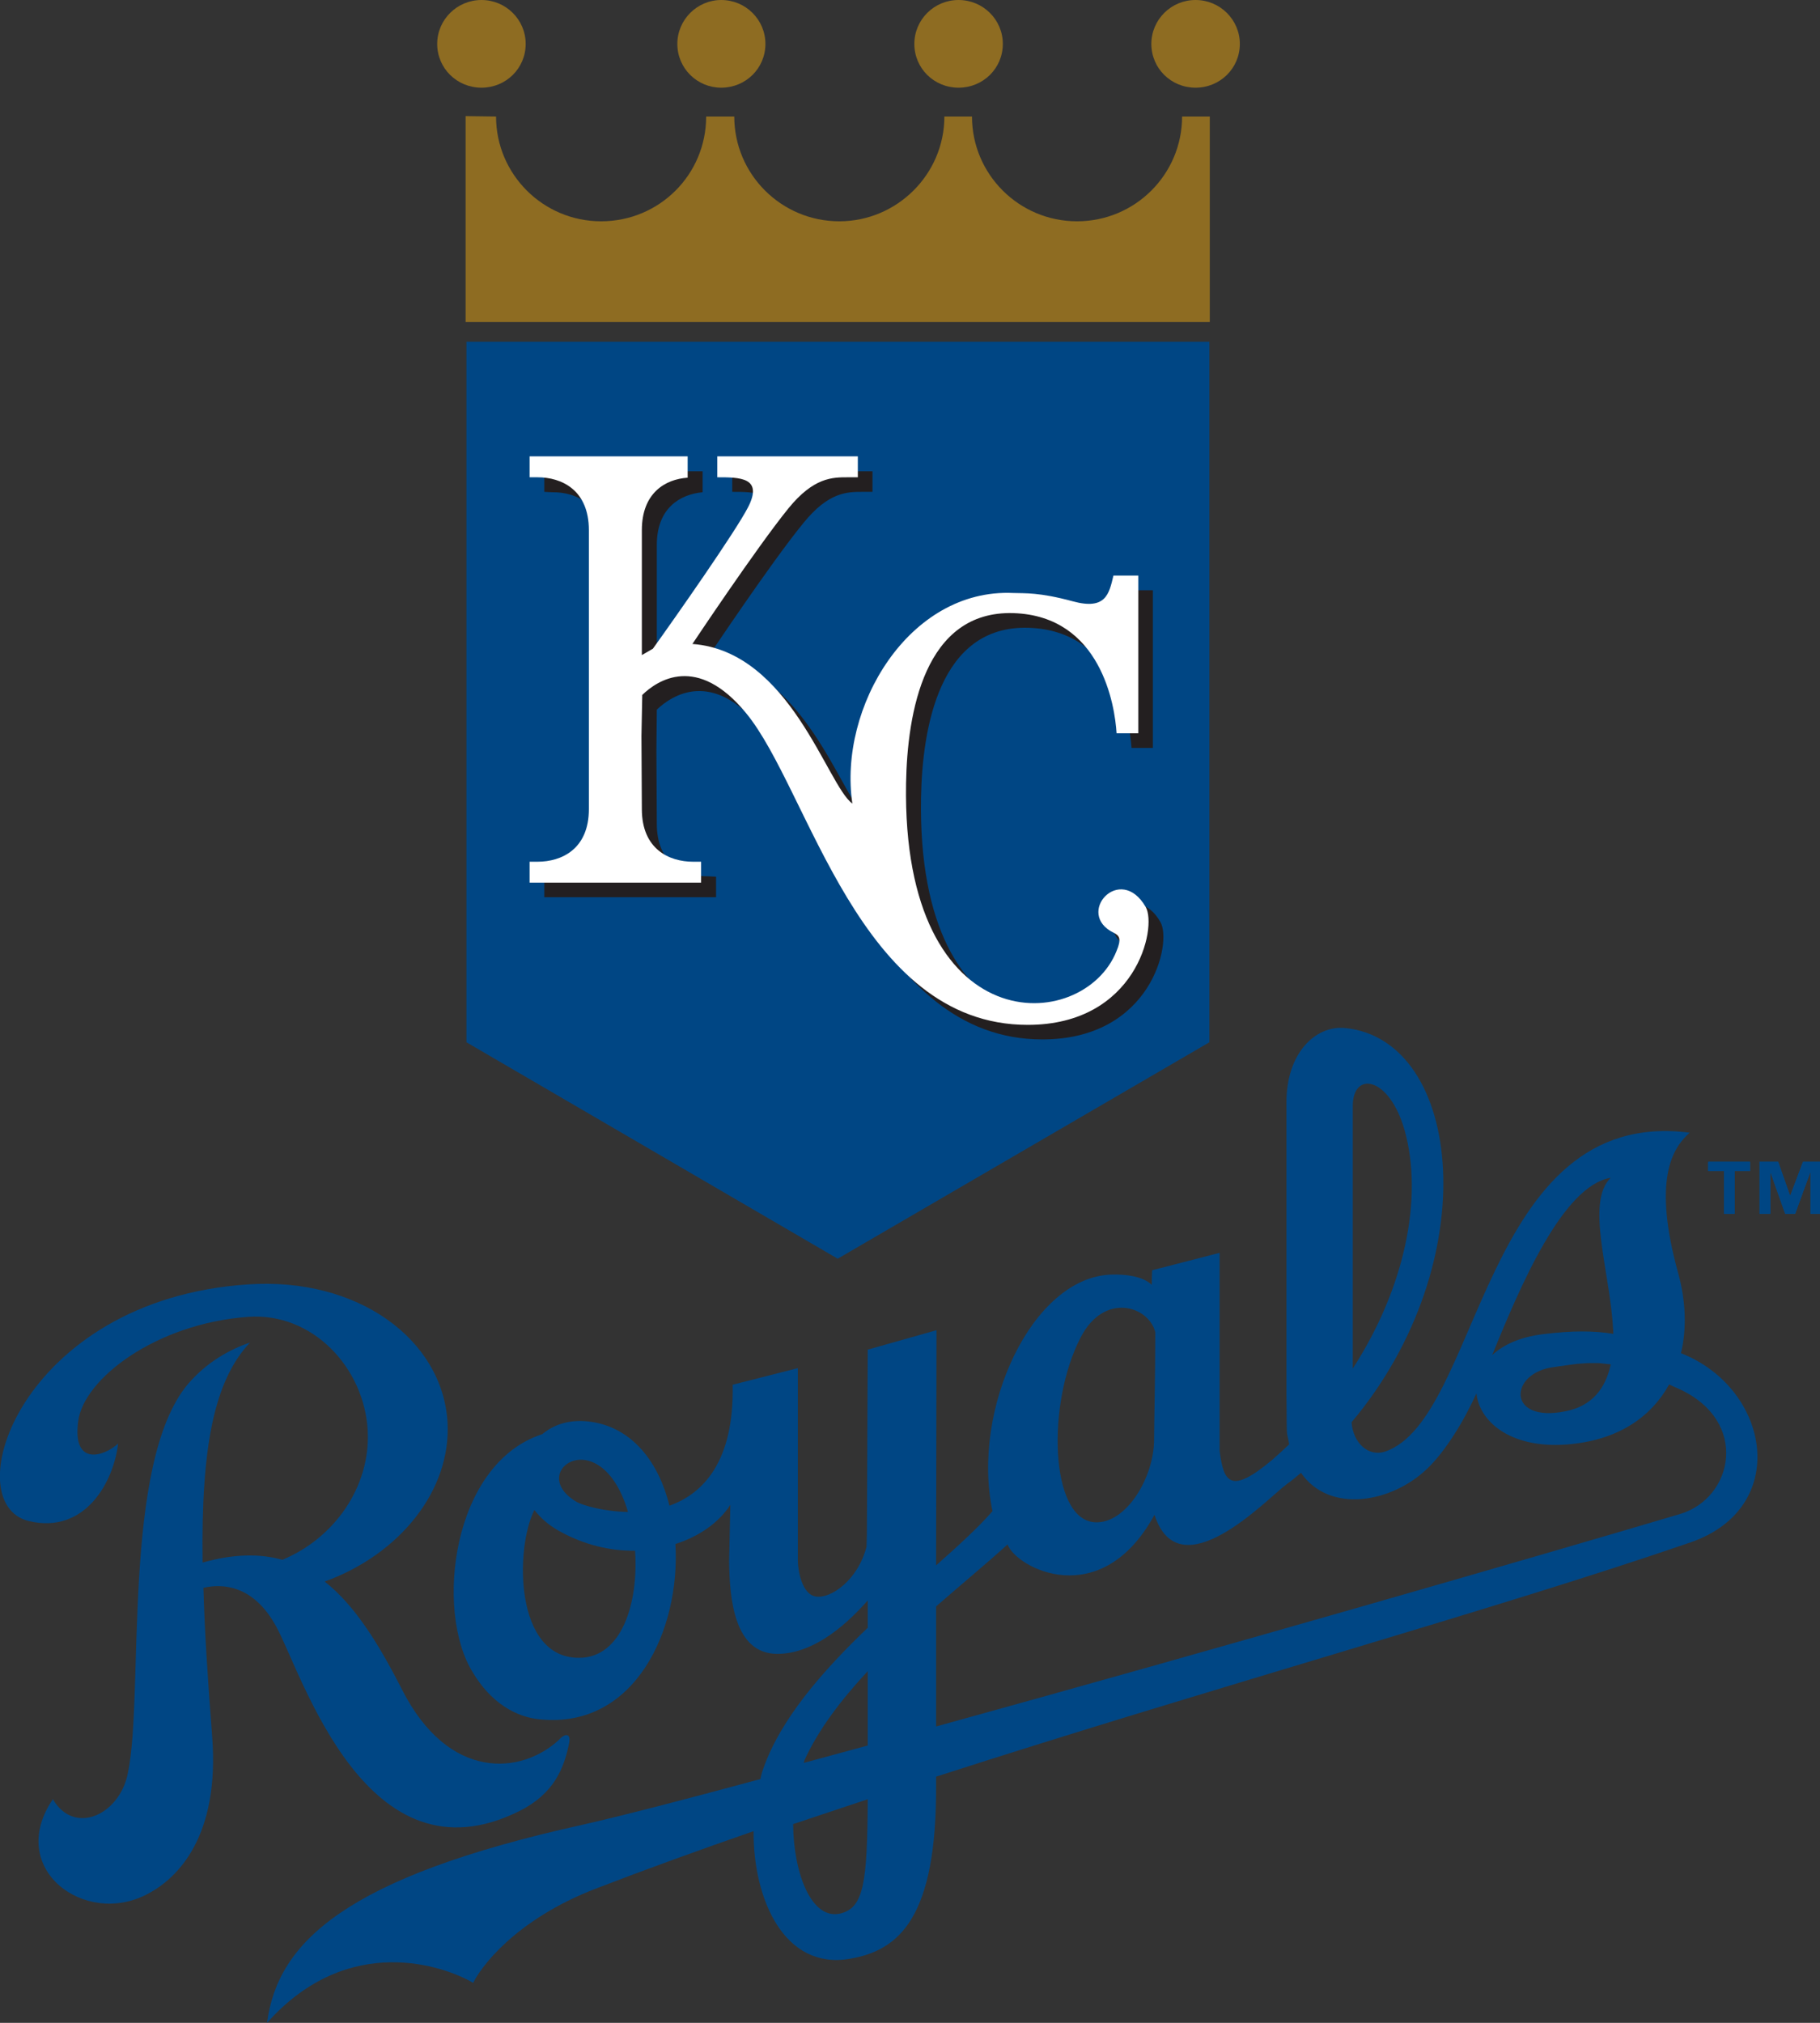 <?xml version="1.0" encoding="UTF-8"?>
<svg xmlns="http://www.w3.org/2000/svg" xmlns:xlink="http://www.w3.org/1999/xlink" width="18pt" height="20pt" viewBox="0 0 18 20" version="1.1">
<rect x="0" y="0" width="18" height="20" fill="#333333" stroke="none"/>
<g id="surface1">
<path style=" stroke:none;fill-rule:nonzero;fill:rgb(0%,27.451%,51.765%);fill-opacity:1;" d="M 5.137 17.906 C 5.48 17.734 5.578 17.484 5.629 17.234 C 5.648 17.137 5.59 17.133 5.527 17.203 C 5.16 17.543 4.441 17.617 3.977 16.707 C 3.738 16.238 3.504 15.867 3.211 15.637 C 3.957 15.367 4.465 14.73 4.426 14.059 C 4.375 13.242 3.539 12.625 2.453 12.699 C 0.203 12.848 -0.445 14.863 0.285 15.039 C 0.844 15.172 1.125 14.648 1.168 14.273 C 1.027 14.402 0.715 14.5 0.773 14.055 C 0.824 13.633 1.543 13.086 2.453 13.02 C 3.09 12.973 3.605 13.523 3.637 14.148 C 3.664 14.699 3.309 15.207 2.793 15.422 C 2.566 15.359 2.312 15.363 2.004 15.449 C 1.988 14.293 2.121 13.648 2.473 13.273 C 2.27 13.344 2.047 13.465 1.859 13.684 C 1.199 14.469 1.426 16.754 1.266 17.523 C 1.191 17.938 0.738 18.156 0.523 17.789 C 0.055 18.477 0.84 19.055 1.457 18.727 C 1.754 18.574 2.176 18.16 2.098 17.164 C 2.055 16.605 2.023 16.121 2.012 15.699 C 2.199 15.656 2.508 15.668 2.734 16.086 C 2.992 16.562 3.625 18.66 5.137 17.906 "/>
<path style=" stroke:none;fill-rule:nonzero;fill:rgb(0%,27.451%,51.765%);fill-opacity:1;" d="M 16.625 13.379 C 16.684 13.133 16.672 12.859 16.598 12.59 C 16.344 11.672 16.535 11.355 16.711 11.199 C 14.656 10.934 14.648 14.027 13.699 14.352 C 13.535 14.406 13.383 14.27 13.367 14.062 C 14.699 12.48 14.469 10.277 13.301 10.164 C 13.012 10.137 12.719 10.41 12.723 10.91 C 12.723 10.91 12.723 13.527 12.723 13.781 C 12.727 14.031 12.723 14.125 12.73 14.18 C 12.738 14.215 12.746 14.25 12.75 14.281 C 12.695 14.332 12.641 14.383 12.582 14.434 C 12.168 14.781 12.102 14.656 12.062 14.344 L 12.062 12.387 L 11.395 12.559 C 11.395 12.559 11.391 12.617 11.391 12.703 C 11.301 12.617 11.129 12.598 10.996 12.602 C 10.207 12.621 9.602 13.938 9.816 14.941 C 9.676 15.102 9.48 15.281 9.258 15.477 L 9.262 13.152 L 8.582 13.344 L 8.574 15.102 C 8.574 15.133 8.574 15.199 8.57 15.293 C 8.484 15.625 8.215 15.809 8.07 15.785 C 7.93 15.766 7.887 15.52 7.891 15.406 L 7.891 13.527 L 7.246 13.691 C 7.262 14.441 6.961 14.766 6.621 14.887 C 6.516 14.461 6.258 14.121 5.855 14.059 C 5.652 14.027 5.484 14.078 5.363 14.18 C 4.469 14.469 4.297 15.93 4.676 16.535 C 4.898 16.906 5.188 16.988 5.348 17 C 6.277 17.09 6.73 16.117 6.68 15.266 C 6.914 15.191 7.109 15.055 7.223 14.879 L 7.211 15.434 C 7.215 15.809 7.262 16.352 7.688 16.352 C 8.012 16.352 8.324 16.117 8.582 15.824 C 8.582 15.91 8.582 16 8.582 16.094 C 8.137 16.52 7.719 16.996 7.547 17.492 C 7.535 17.523 7.527 17.559 7.52 17.59 C 6.77 17.793 6.137 17.957 5.754 18.043 C 3.414 18.562 2.746 19.203 2.641 20 C 3.453 19.09 4.41 19.445 4.68 19.605 C 4.746 19.465 5.086 18.98 5.906 18.668 C 6.402 18.477 6.922 18.289 7.453 18.105 C 7.449 18.781 7.758 19.477 8.402 19.367 C 8.898 19.285 9.266 18.953 9.258 17.641 L 9.258 17.566 C 12.031 16.672 14.801 15.91 16.719 15.25 C 17.715 14.906 17.508 13.727 16.625 13.379 M 5.852 14.453 C 6.016 14.516 6.141 14.707 6.211 14.949 C 5.969 14.945 5.766 14.883 5.707 14.852 C 5.355 14.648 5.59 14.352 5.852 14.453 M 5.727 16.391 C 5.086 16.395 5.094 15.305 5.285 14.93 C 5.344 15.004 5.418 15.074 5.523 15.133 C 5.77 15.273 6.035 15.336 6.281 15.332 C 6.316 15.844 6.152 16.391 5.727 16.391 M 15.602 13.484 C 15.605 13.484 15.609 13.484 15.609 13.484 C 15.645 13.48 15.676 13.48 15.707 13.477 C 15.711 13.477 15.711 13.477 15.715 13.477 C 15.746 13.477 15.777 13.477 15.809 13.477 C 15.809 13.477 15.812 13.477 15.812 13.477 C 15.844 13.48 15.879 13.484 15.914 13.488 C 15.914 13.488 15.914 13.488 15.918 13.488 C 15.922 13.488 15.926 13.488 15.93 13.492 C 15.879 13.727 15.746 13.902 15.484 13.953 C 14.898 14.074 14.922 13.57 15.371 13.516 C 15.457 13.504 15.535 13.492 15.602 13.484 M 15.93 11.645 C 15.68 11.887 15.922 12.57 15.953 13.133 C 15.957 13.152 15.953 13.168 15.957 13.188 C 15.758 13.156 15.547 13.156 15.262 13.191 C 15.031 13.219 14.867 13.297 14.758 13.398 C 15.035 12.715 15.457 11.723 15.93 11.645 M 13.891 11.172 C 14.082 11.852 13.887 12.746 13.379 13.531 C 13.379 12.773 13.379 11.137 13.379 10.941 C 13.375 10.586 13.738 10.637 13.891 11.172 M 10.688 13.223 C 10.922 12.77 11.363 12.914 11.426 13.172 C 11.426 13.641 11.414 14.078 11.414 14.223 C 11.418 14.605 11.137 15.07 10.828 15.051 C 10.379 15.023 10.352 13.867 10.688 13.223 M 8.582 16.523 C 8.582 16.789 8.582 17.047 8.582 17.258 C 8.367 17.316 8.152 17.375 7.949 17.43 C 7.953 17.422 7.953 17.414 7.957 17.402 C 8.094 17.102 8.316 16.809 8.582 16.523 M 8.316 18.918 C 8.027 18.992 7.848 18.523 7.844 18.035 C 8.09 17.953 8.336 17.871 8.582 17.789 C 8.578 18.613 8.543 18.859 8.316 18.918 M 16.617 14.969 C 15.223 15.383 12.031 16.305 9.258 17.07 L 9.258 15.883 C 9.504 15.668 9.75 15.465 9.965 15.27 C 10.047 15.5 10.887 15.949 11.418 14.977 C 11.664 15.734 12.523 14.828 12.723 14.676 C 12.773 14.641 12.82 14.602 12.867 14.562 C 13.148 14.969 13.762 14.859 14.113 14.523 C 14.297 14.348 14.48 14.047 14.602 13.777 C 14.633 14.066 14.961 14.34 15.547 14.277 C 16.023 14.227 16.336 14 16.508 13.688 C 16.539 13.703 16.574 13.719 16.609 13.734 C 17.305 14.055 17.141 14.812 16.617 14.969 "/>
<path style=" stroke:none;fill-rule:nonzero;fill:rgb(0%,27.451%,51.765%);fill-opacity:1;" d="M 17.309 11.578 L 17.156 11.578 L 17.156 12 L 17.051 12 L 17.051 11.578 L 16.895 11.578 L 16.895 11.488 L 17.309 11.488 Z M 18.012 12 L 17.906 12 L 17.906 11.594 L 17.902 11.594 L 17.754 12 L 17.656 12 L 17.512 11.594 L 17.508 11.594 L 17.508 12 L 17.402 12 L 17.402 11.488 L 17.586 11.488 L 17.703 11.82 L 17.707 11.82 L 17.832 11.488 L 18.012 11.488 Z M 18.012 12 "/>
<path style=" stroke:none;fill-rule:nonzero;fill:rgb(0%,27.451%,51.765%);fill-opacity:1;" d="M 17.309 11.578 L 17.156 11.578 L 17.156 12 L 17.051 12 L 17.051 11.578 L 16.895 11.578 L 16.895 11.488 L 17.309 11.488 Z M 18.012 12 L 17.906 12 L 17.906 11.594 L 17.902 11.594 L 17.754 12 L 17.656 12 L 17.512 11.594 L 17.508 11.594 L 17.508 12 L 17.402 12 L 17.402 11.488 L 17.586 11.488 L 17.703 11.82 L 17.707 11.82 L 17.832 11.488 L 18.012 11.488 Z M 18.012 12 "/>
<path style=" stroke:none;fill-rule:nonzero;fill:rgb(0%,27.451%,51.765%);fill-opacity:1;" d="M 17.309 11.578 L 17.156 11.578 L 17.156 12 L 17.051 12 L 17.051 11.578 L 16.895 11.578 L 16.895 11.488 L 17.309 11.488 Z M 18.012 12 L 17.906 12 L 17.906 11.594 L 17.902 11.594 L 17.754 12 L 17.656 12 L 17.512 11.594 L 17.508 11.594 L 17.508 12 L 17.402 12 L 17.402 11.488 L 17.586 11.488 L 17.703 11.82 L 17.707 11.82 L 17.832 11.488 L 18.012 11.488 Z M 18.012 12 "/>
<path style=" stroke:none;fill-rule:nonzero;fill:rgb(0%,27.451%,51.765%);fill-opacity:1;" d="M 11.961 10.305 L 11.961 3.379 L 4.613 3.379 L 4.613 10.305 L 8.285 12.445 Z M 11.961 10.305 "/>
<path style=" stroke:none;fill-rule:nonzero;fill:rgb(55.686%,42.353%,13.333%);fill-opacity:1;" d="M 11.824 0.867 C 12.066 0.867 12.262 0.676 12.262 0.434 C 12.262 0.195 12.066 0 11.824 0 C 11.582 0 11.387 0.195 11.387 0.434 C 11.387 0.676 11.582 0.867 11.824 0.867 "/>
<path style=" stroke:none;fill-rule:nonzero;fill:rgb(55.686%,42.353%,13.333%);fill-opacity:1;" d="M 11.781 1.152 L 11.691 1.152 C 11.691 1.723 11.227 2.188 10.652 2.188 C 10.078 2.188 9.613 1.723 9.613 1.152 L 9.34 1.152 C 9.34 1.723 8.871 2.188 8.301 2.188 C 7.727 2.188 7.262 1.723 7.262 1.152 L 6.984 1.152 C 6.984 1.727 6.52 2.188 5.945 2.188 C 5.371 2.188 4.906 1.723 4.906 1.152 L 4.605 1.148 L 4.605 3.184 L 11.965 3.184 L 11.965 1.152 L 11.691 1.152 "/>
<path style=" stroke:none;fill-rule:nonzero;fill:rgb(55.686%,42.353%,13.333%);fill-opacity:1;" d="M 4.762 0.867 C 5.004 0.867 5.199 0.676 5.199 0.434 C 5.199 0.195 5.004 0 4.762 0 C 4.52 0 4.324 0.195 4.324 0.434 C 4.324 0.676 4.52 0.867 4.762 0.867 "/>
<path style=" stroke:none;fill-rule:nonzero;fill:rgb(55.686%,42.353%,13.333%);fill-opacity:1;" d="M 7.133 0.867 C 7.375 0.867 7.57 0.676 7.57 0.434 C 7.57 0.195 7.375 0 7.133 0 C 6.895 0 6.699 0.195 6.699 0.434 C 6.699 0.676 6.895 0.867 7.133 0.867 "/>
<path style=" stroke:none;fill-rule:nonzero;fill:rgb(55.686%,42.353%,13.333%);fill-opacity:1;" d="M 9.48 0.867 C 9.723 0.867 9.918 0.676 9.918 0.434 C 9.918 0.195 9.723 0 9.48 0 C 9.238 0 9.043 0.195 9.043 0.434 C 9.043 0.676 9.238 0.867 9.48 0.867 "/>
<path style=" stroke:none;fill-rule:nonzero;fill:rgb(13.725%,12.157%,12.549%);fill-opacity:1;" d="M 5.969 5.387 C 5.969 4.992 5.703 4.863 5.461 4.867 L 5.383 4.863 L 5.383 4.66 L 6.949 4.66 L 6.949 4.867 C 6.727 4.887 6.496 5.023 6.496 5.387 L 6.496 6.621 L 6.605 6.559 C 6.828 6.242 7.422 5.406 7.543 5.16 C 7.695 4.863 7.465 4.863 7.242 4.863 L 7.242 4.66 L 8.629 4.66 L 8.629 4.863 L 8.531 4.863 C 8.379 4.863 8.195 4.863 7.945 5.172 C 7.625 5.562 6.992 6.512 6.992 6.512 C 7.961 6.586 8.328 7.91 8.574 8.09 C 8.434 7.145 9.137 5.965 10.168 6.008 C 10.281 6.016 10.426 6 10.754 6.09 C 11.086 6.18 11.113 6.02 11.156 5.836 L 11.402 5.836 L 11.402 7.395 L 11.191 7.395 C 11.172 7.125 11.039 6.234 10.172 6.207 C 9.289 6.18 9.121 7.199 9.109 7.891 C 9.066 10.461 10.863 10.375 11.191 9.551 C 11.238 9.426 11.219 9.395 11.164 9.367 C 10.773 9.18 11.227 8.676 11.477 9.117 C 11.594 9.32 11.387 10.277 10.309 10.277 C 8.637 10.277 8.148 7.953 7.527 7.199 C 7.043 6.609 6.645 6.875 6.496 7.016 L 6.492 7.422 L 6.496 8.145 C 6.496 8.539 6.762 8.668 7.004 8.664 L 7.082 8.668 L 7.082 8.871 L 5.383 8.871 L 5.383 8.668 L 5.461 8.664 C 5.703 8.668 5.969 8.539 5.969 8.145 L 5.969 5.387 "/>
<path style=" stroke:none;fill-rule:nonzero;fill:rgb(100%,100%,100%);fill-opacity:1;" d="M 5.824 5.242 C 5.824 4.844 5.555 4.719 5.316 4.719 L 5.238 4.719 L 5.238 4.512 L 6.801 4.512 L 6.801 4.723 C 6.578 4.738 6.348 4.875 6.348 5.242 L 6.348 6.477 L 6.457 6.414 C 6.684 6.098 7.273 5.258 7.398 5.016 C 7.551 4.719 7.316 4.719 7.094 4.719 L 7.094 4.512 L 8.484 4.512 L 8.484 4.719 L 8.383 4.719 C 8.234 4.719 8.047 4.719 7.797 5.027 C 7.48 5.418 6.848 6.367 6.848 6.367 C 7.816 6.438 8.18 7.766 8.43 7.945 C 8.289 6.996 8.988 5.816 10.02 5.863 C 10.137 5.867 10.277 5.855 10.609 5.945 C 10.938 6.035 10.969 5.871 11.012 5.691 L 11.258 5.691 L 11.258 7.25 L 11.043 7.25 C 11.027 6.98 10.891 6.09 10.023 6.062 C 9.141 6.035 8.973 7.051 8.961 7.746 C 8.918 10.312 10.715 10.23 11.043 9.402 C 11.094 9.281 11.07 9.25 11.016 9.223 C 10.625 9.035 11.078 8.527 11.332 8.969 C 11.445 9.172 11.238 10.133 10.164 10.133 C 8.492 10.133 8.004 7.809 7.379 7.051 C 6.895 6.461 6.5 6.727 6.352 6.871 L 6.344 7.277 L 6.348 8 C 6.348 8.395 6.617 8.52 6.855 8.52 L 6.934 8.52 L 6.934 8.727 L 5.238 8.727 L 5.238 8.52 L 5.316 8.52 C 5.555 8.52 5.824 8.395 5.824 8 L 5.824 5.242 "/>
</g>
</svg>
